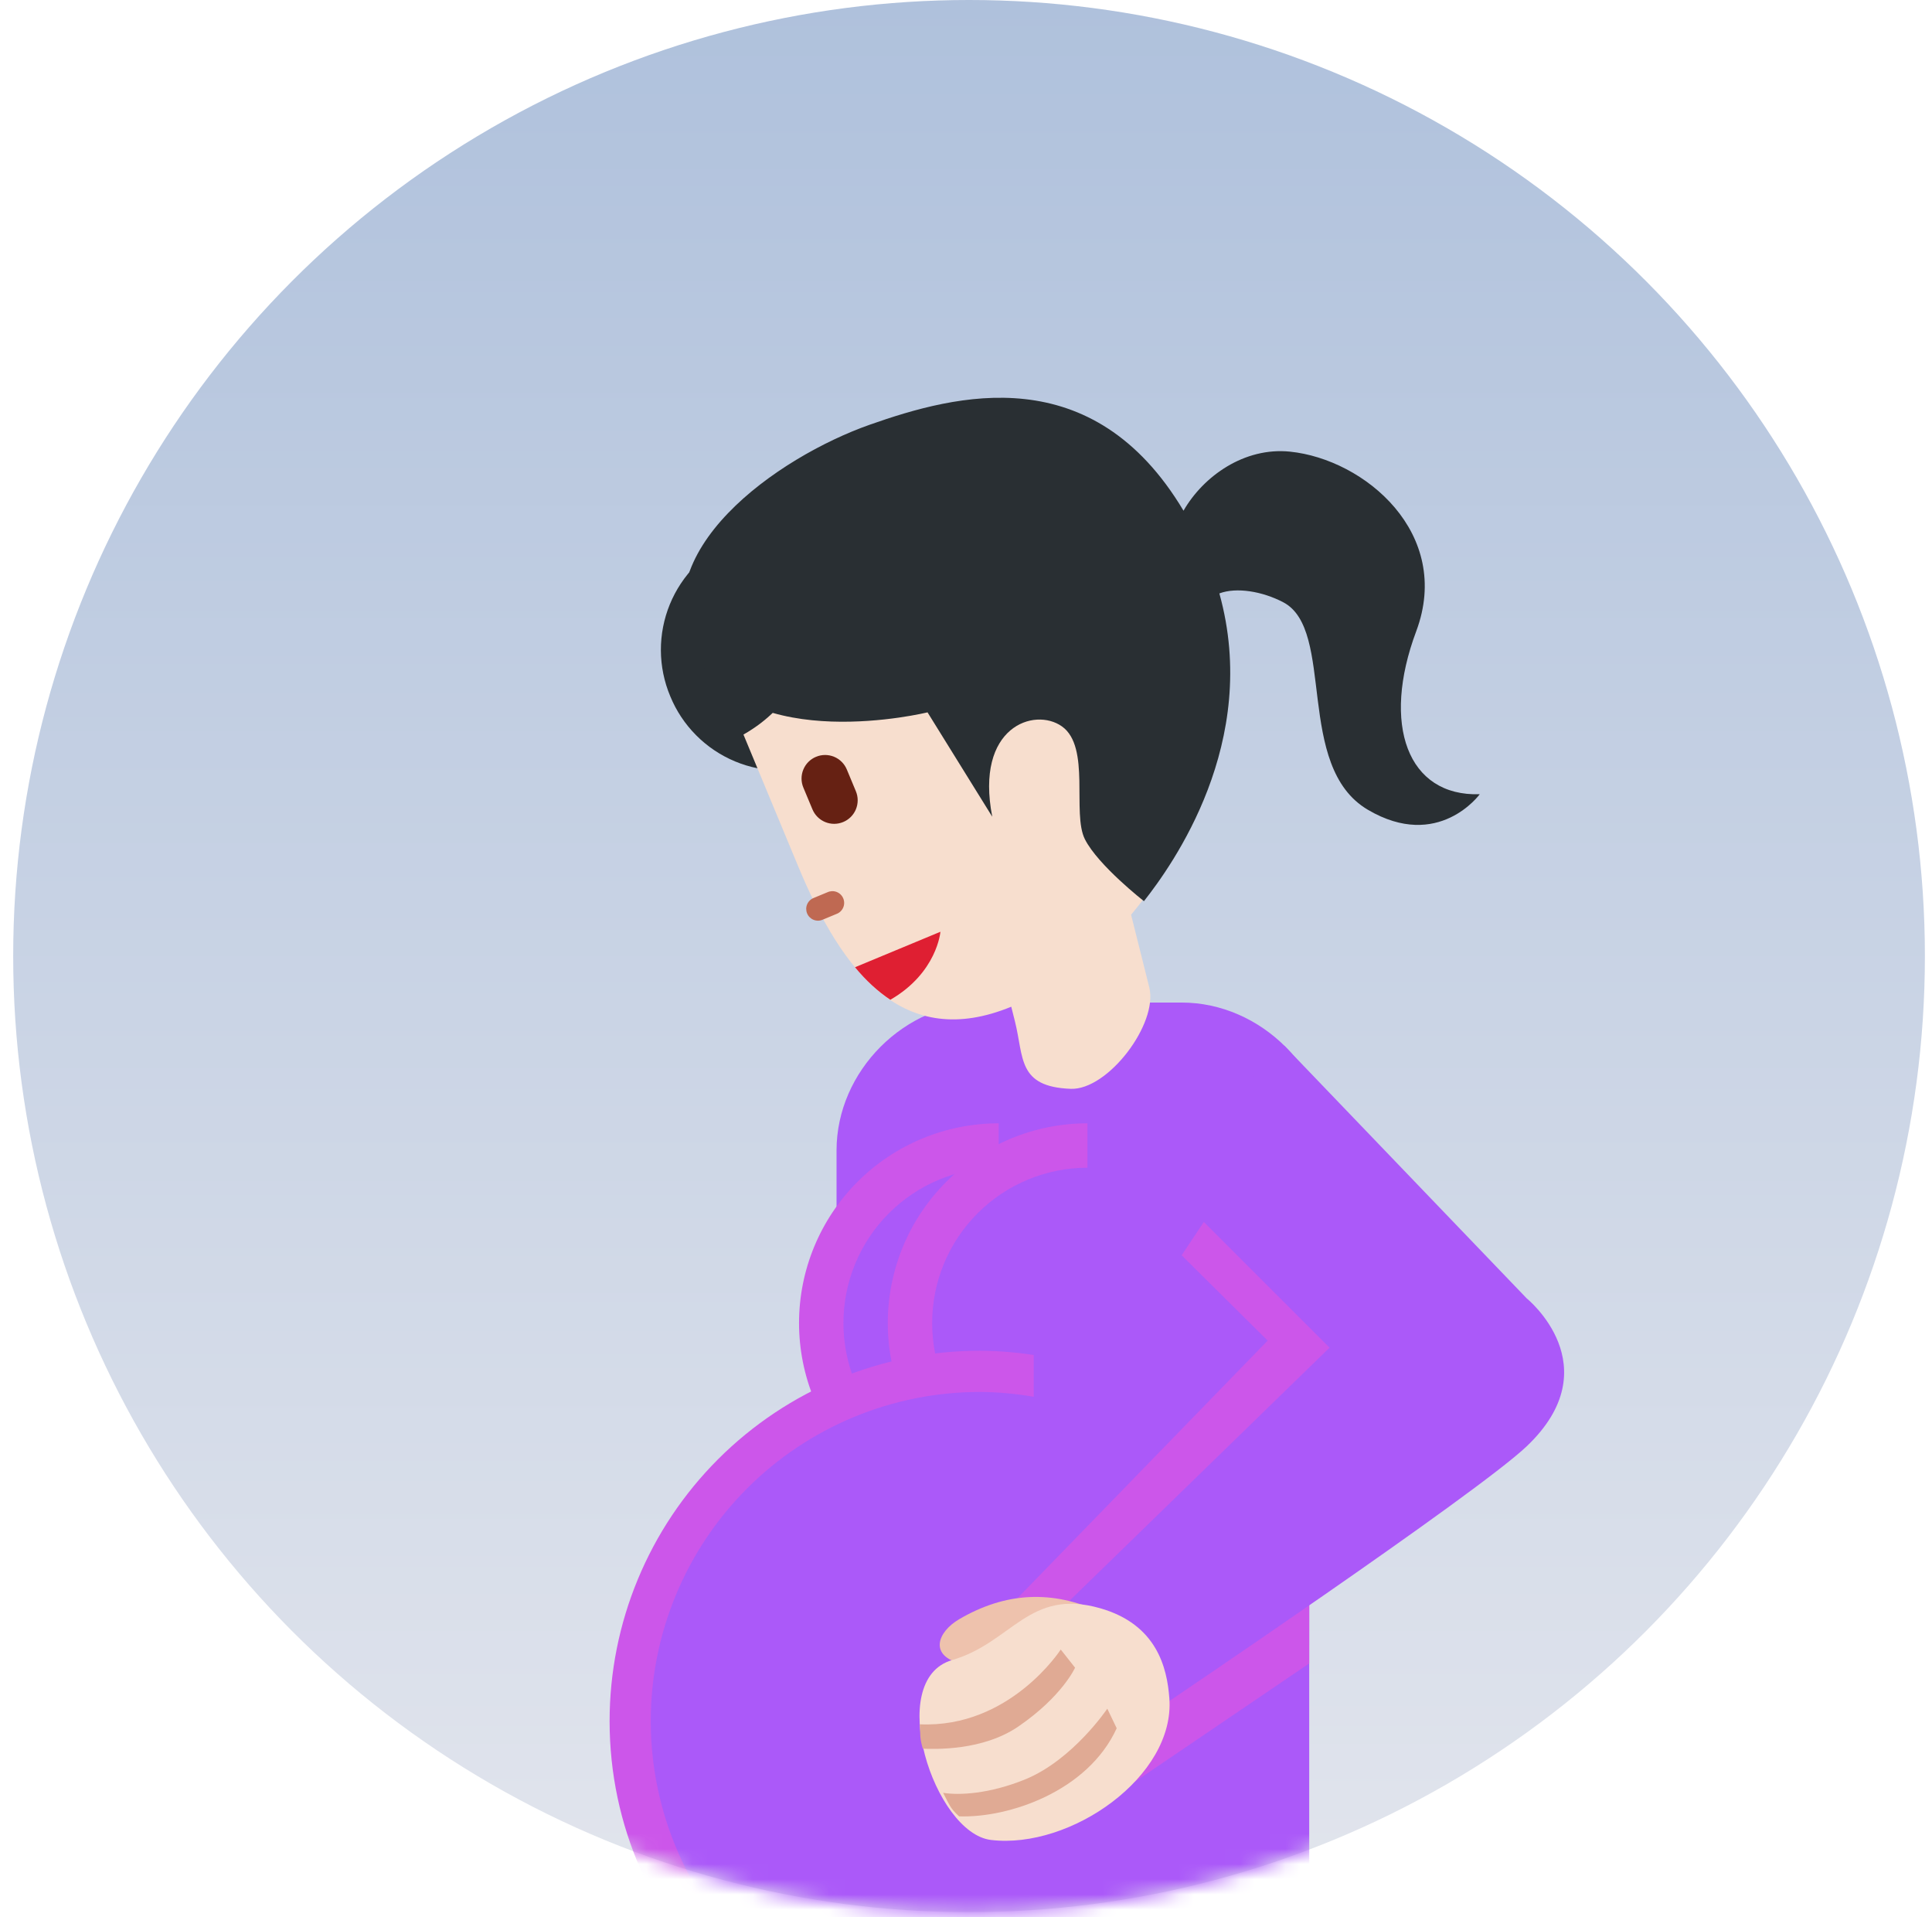 <svg width="127" height="126" viewBox="0 0 127 126" fill="none" xmlns="http://www.w3.org/2000/svg">
<circle cx="63.7" cy="62.833" r="62.833" fill="url(#paint0_linear_1_45)"/>
<mask id="mask0_1_45" style="mask-type:alpha" maskUnits="userSpaceOnUse" x="0" y="0" width="127" height="126">
<circle cx="63.7" cy="62.833" r="62.833" fill="url(#paint1_linear_1_45)"/>
</mask>
<g mask="url(#mask0_1_45)">
<path d="M77.671 65.887H64.711C59.481 65.887 54.99 70.381 54.99 75.607V130.695H86.062V104.576L87.394 99.466V75.607C87.394 70.378 82.9 65.887 77.671 65.887Z" fill="#AB59F9"/>
<path d="M65.649 73.824C62.169 73.824 58.831 75.207 56.369 77.668C53.908 80.129 52.525 83.467 52.525 86.948C52.525 90.429 53.908 93.767 56.369 96.228C58.831 98.689 62.169 100.072 65.649 100.072V73.824Z" fill="#CC56EA"/>
<path d="M65.651 76.742C62.944 76.742 60.347 77.818 58.433 79.732C56.519 81.646 55.443 84.242 55.443 86.95C55.443 89.657 56.519 92.253 58.433 94.167C60.347 96.082 62.944 97.157 65.651 97.157V76.742Z" fill="#AB59F9"/>
<path d="M71.483 73.824C68.002 73.824 64.664 75.207 62.203 77.668C59.742 80.129 58.359 83.467 58.359 86.948C58.359 90.429 59.742 93.767 62.203 96.228C64.664 98.689 68.002 100.072 71.483 100.072V73.824Z" fill="#CC56EA"/>
<path d="M71.483 76.742C68.776 76.742 66.179 77.818 64.265 79.732C62.351 81.646 61.275 84.242 61.275 86.95C61.275 89.657 62.351 92.253 64.265 94.167C66.179 96.082 68.776 97.157 71.483 97.157V76.742Z" fill="#AB59F9"/>
<path d="M47.608 130.693H68.472V89.134C67.132 88.9 65.775 88.778 64.415 88.769C57.959 88.769 51.767 91.334 47.202 95.9C42.637 100.465 40.072 106.657 40.072 113.113C40.072 120.03 42.971 126.26 47.608 130.693Z" fill="#CC56EA"/>
<path d="M67.952 78.699V91.796C66.783 91.593 65.6 91.486 64.414 91.478C61.573 91.478 58.759 92.037 56.134 93.124C53.508 94.212 51.123 95.805 49.114 97.815C47.105 99.824 45.511 102.209 44.424 104.835C43.336 107.46 42.777 110.274 42.777 113.115C42.778 116.555 43.599 119.945 45.175 123.002C46.75 126.06 49.032 128.698 51.833 130.695H83.027V70.422L67.952 78.699Z" fill="#AB59F9"/>
<path d="M84.427 72.367L98.571 87.282L86.066 100.438L86.06 109.321L74.569 117.119L66.867 105.048L83.33 88.104L77.675 82.496L84.427 72.367Z" fill="#CC56EA"/>
<path d="M84.423 68.723L100.359 85.329C100.359 85.329 105.891 89.785 100.359 95.049C97.037 98.207 76.222 112.227 76.222 112.227L69.742 105.746L87.398 88.569L77.675 78.848L84.423 68.723Z" fill="#AB59F9"/>
<path d="M72.447 105.998C69.169 104.438 66.06 104.653 63.054 106.412C61.616 107.255 61.03 108.83 63.231 109.352C65.442 109.868 72.447 105.998 72.447 105.998Z" fill="#EEC2AD"/>
<path d="M76.866 111.591C77.271 116.738 70.374 121.548 65.142 120.921C61.403 120.471 58.148 110.398 62.584 109.1C66.539 107.946 67.633 104.353 72.325 105.694C76.052 106.761 76.717 109.614 76.866 111.591Z" fill="#F7DECE"/>
<path d="M73.406 113.58L72.788 112.294C72.788 112.294 70.539 115.639 67.413 116.931C65.042 117.899 63.044 117.995 61.997 117.823C62.446 118.678 62.455 118.824 63.044 119.369C66.302 119.483 71.507 117.736 73.406 113.58ZM66.94 113.466C69.827 111.489 70.67 109.599 70.67 109.599L69.728 108.406C69.728 108.406 66.389 113.586 60.463 113.32C60.507 114.044 60.448 114.184 60.661 114.924C61.457 114.951 64.595 115.07 66.94 113.466Z" fill="#E0AA94"/>
<path d="M58.573 39.727C58.975 40.682 59.184 41.706 59.189 42.742C59.195 43.778 58.996 44.804 58.604 45.763C58.212 46.722 57.636 47.594 56.907 48.33C56.178 49.066 55.311 49.651 54.356 50.051C53.398 50.446 52.372 50.648 51.336 50.646C50.3 50.644 49.274 50.437 48.318 50.039C47.361 49.64 46.493 49.057 45.762 48.322C45.031 47.588 44.452 46.717 44.059 45.758C43.657 44.803 43.448 43.778 43.443 42.742C43.439 41.706 43.638 40.68 44.03 39.721C44.422 38.762 45 37.89 45.729 37.154C46.459 36.419 47.326 35.834 48.281 35.434C49.239 35.04 50.265 34.838 51.301 34.84C52.336 34.842 53.361 35.048 54.317 35.447C55.273 35.846 56.141 36.429 56.871 37.163C57.602 37.898 58.18 38.769 58.573 39.727Z" fill="#292F33"/>
<path d="M74.352 60.116C77.86 55.931 79.954 50.582 78.155 46.26L75.18 39.094C59.099 45.149 52.482 36.84 52.482 36.84C52.482 36.84 55.631 44.417 48.871 48.275L52.467 56.931C55.407 64 59.414 69.063 66.475 66.161L66.714 67.112C67.314 69.495 66.874 71.422 70.382 71.557C72.835 71.65 76.148 67.27 75.547 64.887L74.352 60.116Z" fill="#F7DECE"/>
<path d="M93.095 41.487C95.498 35.065 89.715 30.183 84.792 29.681C81.805 29.378 79.111 31.282 77.798 33.563C71.817 23.548 62.869 25.907 57.176 27.911C51.145 30.034 42.174 36.278 45.694 42.989C49.215 49.702 60.971 46.815 60.971 46.815L65.226 53.674C64.076 47.771 67.996 46.453 69.807 47.739C71.715 49.096 70.449 53.444 71.318 55.159C72.187 56.873 75.197 59.224 75.197 59.224C77.046 56.873 82.882 48.789 80.155 38.999C81.283 38.576 82.978 38.862 84.346 39.576C87.822 41.382 85.083 50.376 89.919 53.219C94.553 55.946 97.271 52.196 97.271 52.196C92.523 52.353 90.799 47.626 93.095 41.487Z" fill="#292F33"/>
<path d="M54.982 60.066L54.084 60.439C53.989 60.481 53.888 60.504 53.785 60.506C53.682 60.508 53.579 60.489 53.484 60.451C53.388 60.413 53.301 60.356 53.227 60.284C53.154 60.212 53.095 60.126 53.056 60.031C53.016 59.935 52.996 59.833 52.996 59.73C52.996 59.627 53.017 59.525 53.058 59.431C53.098 59.336 53.157 59.25 53.231 59.178C53.305 59.106 53.393 59.05 53.489 59.013L54.39 58.639C54.484 58.595 54.587 58.571 54.691 58.567C54.796 58.563 54.9 58.581 54.997 58.618C55.094 58.656 55.183 58.713 55.258 58.786C55.333 58.859 55.392 58.947 55.432 59.043C55.472 59.139 55.492 59.243 55.491 59.347C55.49 59.452 55.468 59.555 55.425 59.651C55.383 59.746 55.322 59.832 55.246 59.904C55.17 59.975 55.08 60.03 54.982 60.066Z" fill="#BF6952"/>
<path d="M55.424 54.024C55.045 54.181 54.621 54.181 54.242 54.024C53.864 53.868 53.563 53.568 53.406 53.19L52.808 51.758C52.65 51.379 52.65 50.953 52.807 50.574C52.963 50.194 53.264 49.893 53.643 49.736C54.022 49.578 54.448 49.578 54.828 49.734C55.207 49.891 55.508 50.192 55.666 50.571L56.261 52C56.339 52.188 56.38 52.389 56.38 52.593C56.38 52.796 56.34 52.998 56.263 53.186C56.185 53.374 56.071 53.545 55.927 53.689C55.783 53.833 55.612 53.947 55.424 54.024Z" fill="#662113"/>
<path d="M56.205 63.568C56.914 64.428 57.69 65.145 58.526 65.705C61.603 63.929 61.819 61.234 61.819 61.234L56.351 63.506L56.205 63.568Z" fill="#DF1F32"/>
</g>
<defs>
<linearGradient id="paint0_linear_1_45" x1="63.7" y1="0" x2="63.7" y2="125.665" gradientUnits="userSpaceOnUse">
<stop stop-color="#AFC1DC"/>
<stop offset="1" stop-color="#E2E5ED"/>
</linearGradient>
<linearGradient id="paint1_linear_1_45" x1="63.7" y1="0" x2="63.7" y2="125.665" gradientUnits="userSpaceOnUse">
<stop stop-color="#AFC1DC"/>
<stop offset="1" stop-color="#E2E5ED"/>
</linearGradient>
</defs>
</svg>
